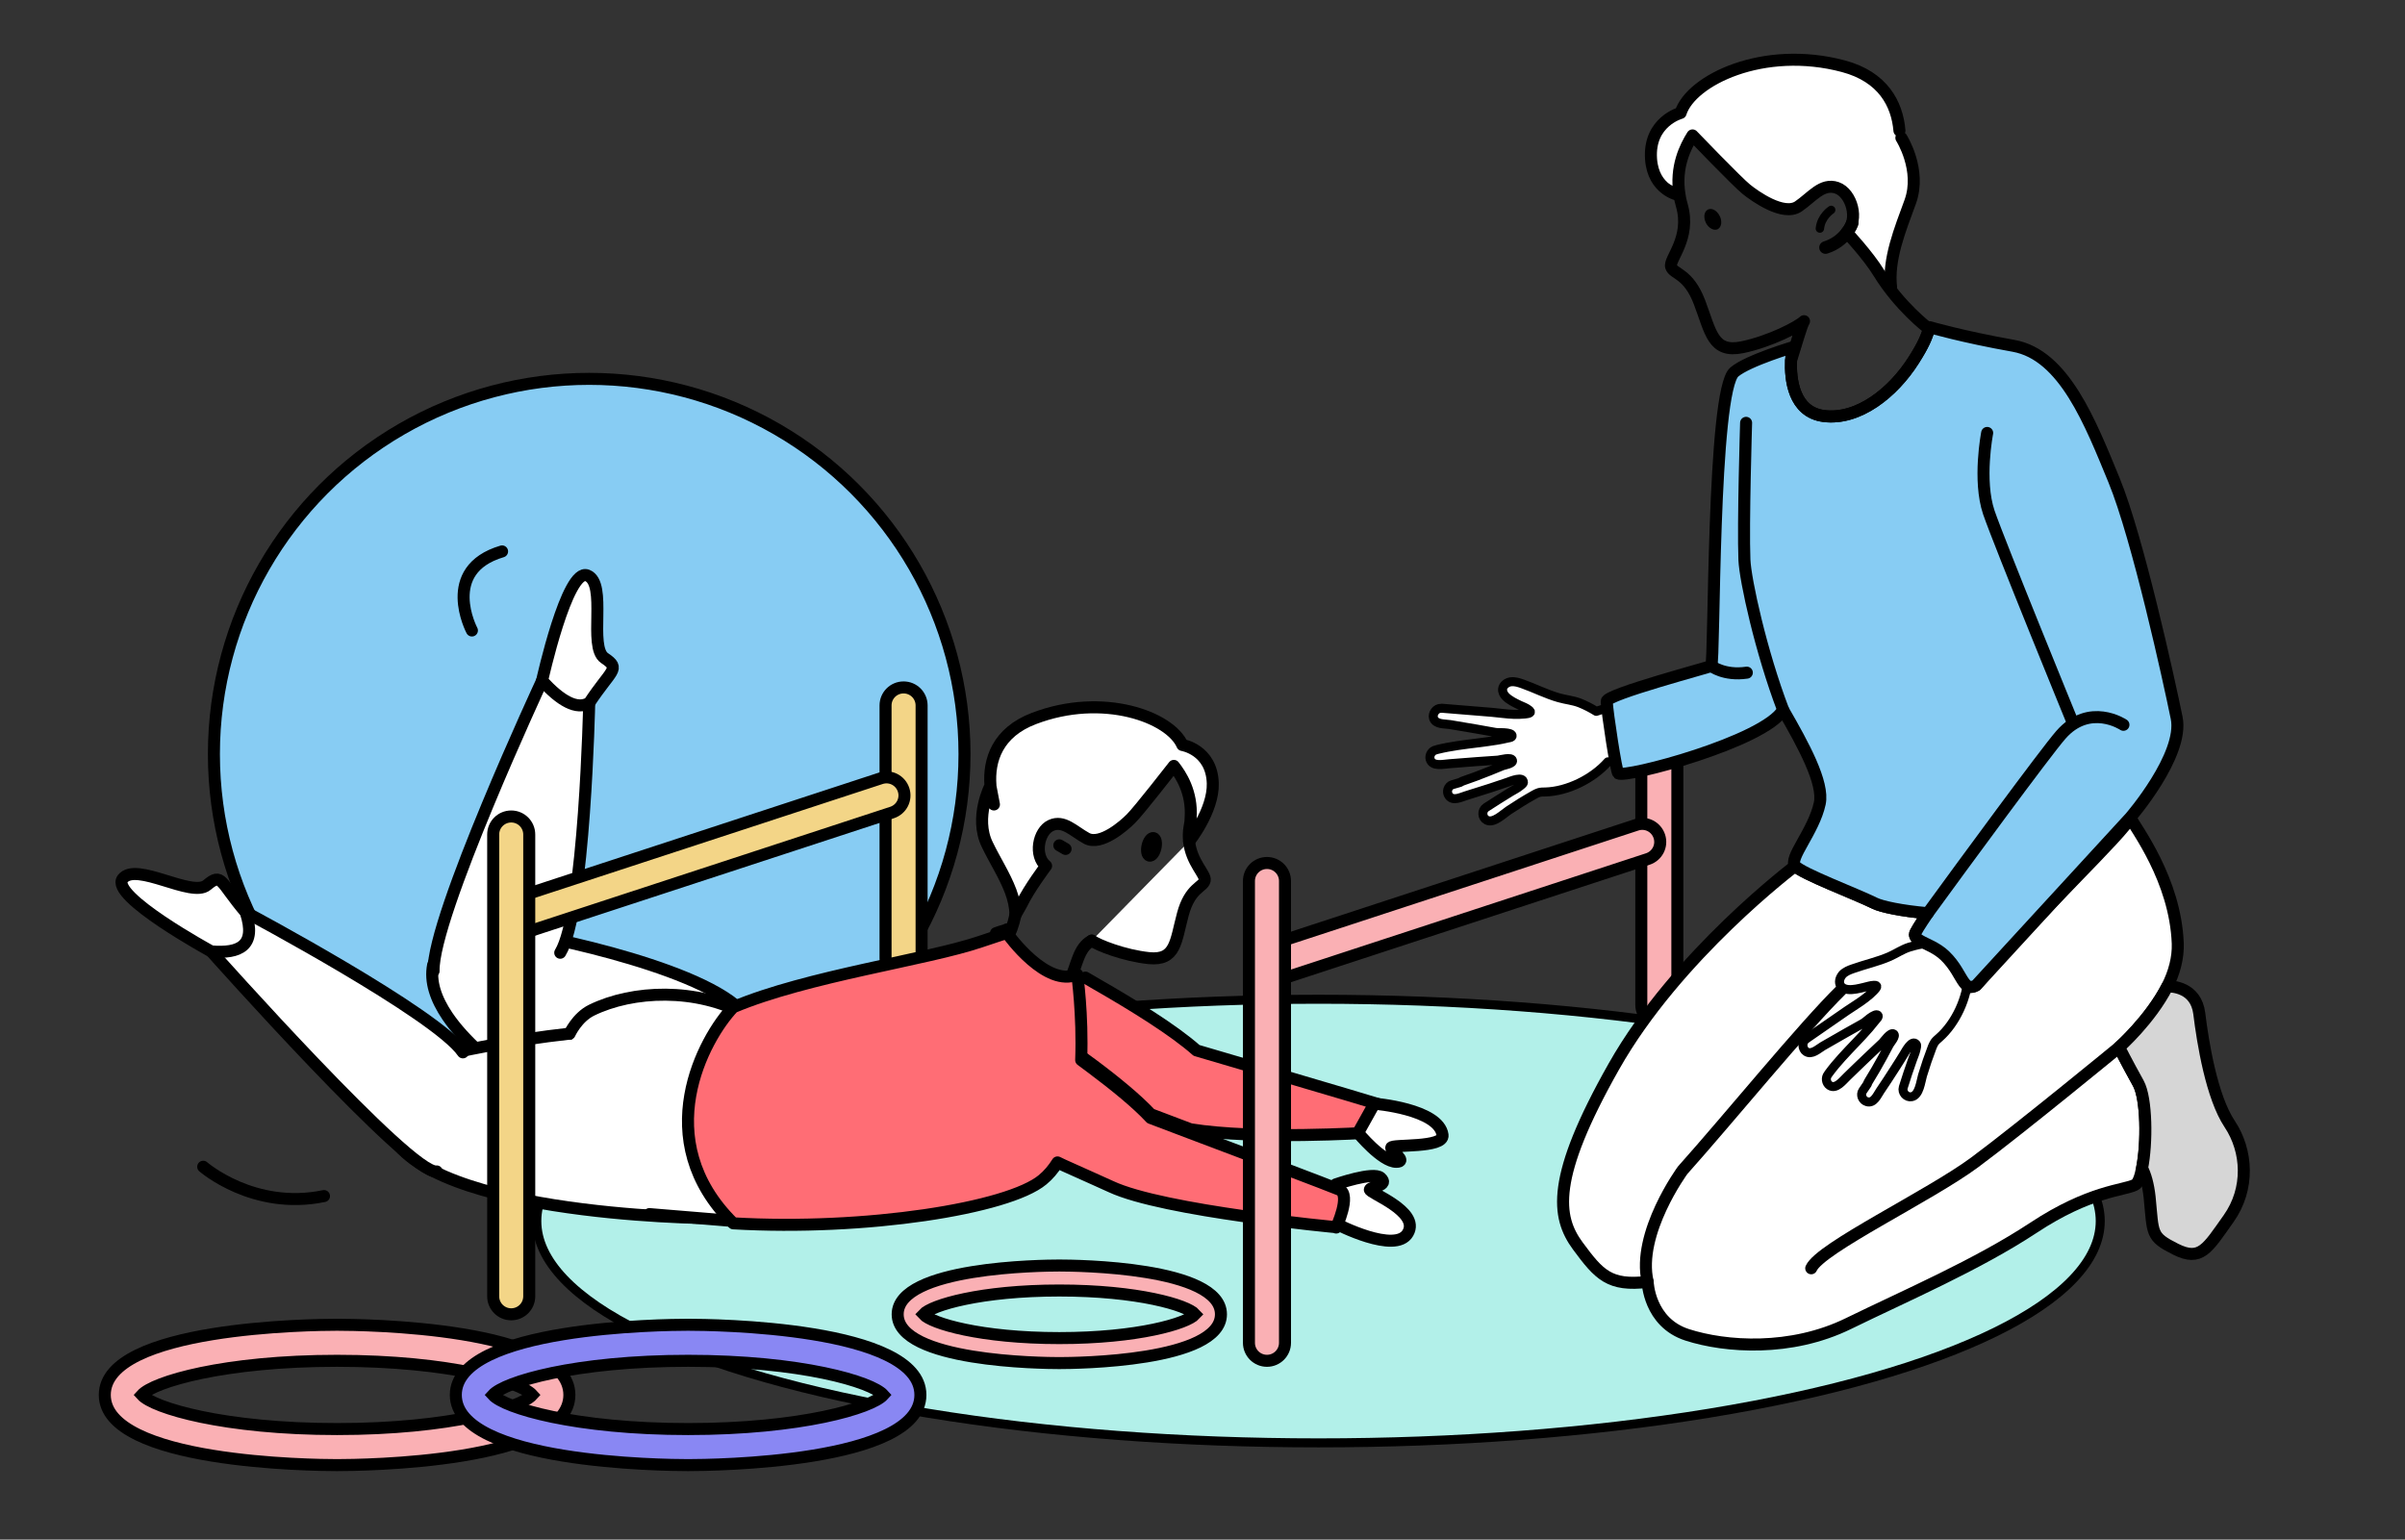 <?xml version="1.0" encoding="UTF-8"?><svg id="Calque_1" xmlns="http://www.w3.org/2000/svg" viewBox="0 0 200.13 128.13"><rect x="0" y="0" width="200.13" height="128.13" fill="#333333" stroke="none"/><defs><style>.cls-1,.cls-2,.cls-3{fill:#fff;}.cls-4{fill:#ff6d75;}.cls-4,.cls-5,.cls-6,.cls-7,.cls-2,.cls-8,.cls-3,.cls-9,.cls-10,.cls-11{stroke-linecap:round;}.cls-4,.cls-5,.cls-6,.cls-2,.cls-8,.cls-3,.cls-9,.cls-10,.cls-11{stroke-linejoin:round;}.cls-4,.cls-6,.cls-7,.cls-12,.cls-2,.cls-8,.cls-3,.cls-13,.cls-9,.cls-10,.cls-14,.cls-11,.cls-15{stroke:#000;}.cls-5{stroke:#e30613;stroke-width:8px;}.cls-5,.cls-6,.cls-7,.cls-8,.cls-10{fill:none;}.cls-6{stroke-width:.7px;}.cls-7,.cls-12,.cls-13,.cls-14,.cls-15{stroke-miterlimit:10;}.cls-12{fill:#8987f3;}.cls-16,.cls-13{fill:#fab0b4;}.cls-3,.cls-14{stroke-width:.75px;}.cls-9{fill:#87ccf3;}.cls-10{stroke-width:1.05px;}.cls-14{fill:#b2f0e9;}.cls-11{fill:#d6d6d6;}.cls-15{fill:#f3d587;}</style></defs><circle class="cls-9" cx="49.03" cy="62.76" r="31.23"/><line class="cls-13" x1="138.08" y1="62.58" x2="138.08" y2="83.63"/><path class="cls-13" d="m138.08,85.13c-.83,0-1.5-.67-1.5-1.5v-21.05c0-.83.67-1.5,1.5-1.5s1.5.67,1.5,1.5v21.05c0,.83-.67,1.5-1.5,1.5Z"/><line class="cls-15" x1="75.19" y1="58.71" x2="75.19" y2="79.76"/><path class="cls-15" d="m75.19,81.26c-.83,0-1.5-.67-1.5-1.5v-21.05c0-.83.67-1.5,1.5-1.5s1.5.67,1.5,1.5v21.05c0,.83-.67,1.5-1.5,1.5Z"/><rect class="cls-5" x="-2101.06" y="-1253.45" width="2655.08" height="1511.77"/><ellipse class="cls-14" cx="109.72" cy="101.62" rx="65.05" ry="18.46"/><path class="cls-2" d="m164.45,82c5.09-6,12.32-12.73,12.82-13.96.43.88,3.75,5.16,3.95,10.48.04,1.19-.29,2.43-.87,3.57-1.42,2.78-4.01,5.07-4.01,5.07,0,0,.65,1.29,1.6,3,.7,1.27.73,4.99.31,7.06-.14.74-.34,1.27-.59,1.39-.94.47-3.76.47-8.45,3.57-4.69,3.09-10.6,5.63-15.39,7.97-4.79,2.35-10.23,1.97-13.42.94-3.19-1.03-3.29-4.41-3.29-4.41-3.19.38-4.04-.59-5.82-3-1.77-2.41-2.25-5.63,3.01-14.93,5.25-9.29,15.08-16.68,15.08-16.68.57.64,5.07,2.33,6.62,3.1.56.28,2.23.64,4.42.83-.67.98-1.07,1.63-1.07,1.76,0,.21.16.37.42.52.5.3,1.37.58,2.07,1.25.87.83,1.23,1.75,1.6,2.24.27.36.54.49,1.01.23"/><path class="cls-8" d="m176.34,87.16s-8.25,6.78-12.01,9.57c-3.76,2.79-12.86,7.13-13.61,8.82"/><path class="cls-8" d="m137.11,106.68c-.94-4.04,2.91-9.29,2.91-9.29,3.94-4.41,10-11.87,13.23-15.04"/><path class="cls-11" d="m185.45,101.42c-1.77,2.49-2.32,3.59-4.41,2.54-2.09-1.05-1.86-1.26-2.16-4.32-.12-1.11-.36-1.88-.63-2.42.42-2.07.39-5.79-.31-7.06-.95-1.71-1.6-3-1.6-3,0,0,2.59-2.29,4.01-5.07.39-.01,2.38.06,2.66,2.25.3,2.44,1.03,6.95,2.53,9.2s1.67,5.4-.09,7.88Z"/><path class="cls-3" d="m150.24,86.5s3.44-2.38,3.44-2.38c.51-.35,1.04-.66,1.53-1.04.25-.19.49-.39.7-.61.2-.21.46-.49.03-.47-.28.01-.56.11-.83.17-.42.1-.89.22-1.32.18-.25-.02-.5-.12-.63-.33-.17-.27-.07-.64.14-.89,0,0,.02-.02.02-.03.23-.24.55-.37.87-.48,1.01-.36,2.08-.59,3.06-1.02.56-.25,1.04-.59,1.64-.78.48-.15.98-.26,1.48-.32l.55-.85s-.04-.05-.04-.05c.17-.27.34-.54.51-.81,1.06,1.19,2.12,2.37,3.18,3.56-.47.5-.76.81-.77.79,0,0,0,0-.01-.02-.06,1.92-1.06,4.05-2.42,5.24-.14.12-.28.24-.39.39-.08.12-.13.25-.19.38-.3.78-.57,1.57-.81,2.37-.15.5-.26,1.65-.9,1.77-.44.09-.83-.35-.7-.78.24-.78.5-1.55.77-2.31.1-.29.23-.56.29-.86.02-.09.09-.32.02-.41-.35-.45-.89.59-1.03.82-.26.43-.53.85-.8,1.27-.38.6-.77,1.19-1.17,1.78-.25.37-.53,1.06-1.09.91-.39-.1-.59-.58-.36-.91.13-.19.25-.37.38-.56.02-.06.04-.13.08-.19.42-.67.81-1.36,1.19-2.05.19-.35.38-.7.56-1.05.08-.15.59-.72.36-.88-.27-.18-.8.61-.95.75-.42.4-.84.79-1.26,1.19-.57.53-1.11,1.08-1.67,1.61-.35.33-.92,1.1-1.46.73-.29-.2-.35-.65-.12-.91.02-.04.04-.08.07-.11.67-.91,1.46-1.72,2.23-2.53.38-.4.76-.8,1.12-1.22.19-.22.37-.44.54-.66.07-.09.3-.29.18-.41-.12-.12-.39.07-.49.12-.27.16-.5.42-.77.57-.46.26-.93.52-1.39.78-.64.37-1.28.73-1.92,1.1-.38.22-.92.76-1.39.46-.34-.22-.37-.8-.03-1.03Z"/><path class="cls-3" d="m119.96,58.94s4.17.34,4.17.34c.61.05,1.22.15,1.84.17.31.01.62,0,.93-.03.28-.03.66-.09.32-.34-.22-.17-.5-.28-.76-.39-.39-.19-.82-.39-1.14-.7-.18-.17-.31-.41-.28-.66.04-.32.36-.54.67-.59.01,0,.02,0,.03,0,.33-.04.66.07.97.18,1.01.36,1.98.86,3.01,1.15.59.17,1.18.21,1.76.44.47.19.92.42,1.35.69l.97-.31s0-.07,0-.07c.3-.1.6-.2.9-.3.06,1.59.13,3.18.2,4.77-.68.09-1.1.14-1.1.13,0,0,0,0,0-.02-1.27,1.44-3.39,2.46-5.2,2.51-.18,0-.37,0-.55.05-.14.04-.26.11-.39.18-.73.41-1.44.85-2.13,1.31-.44.29-1.25,1.11-1.82.8-.4-.21-.42-.8-.05-1.05.68-.44,1.37-.88,2.06-1.3.26-.16.54-.29.77-.48.07-.06.27-.19.28-.3.01-.57-1.06-.11-1.32-.02-.48.16-.95.32-1.43.48-.68.22-1.35.43-2.03.64-.43.13-1.08.48-1.42.01-.24-.32-.09-.82.3-.93.22-.06.43-.13.65-.19.05-.04.11-.07.18-.1.75-.26,1.49-.53,2.23-.83.37-.15.73-.3,1.1-.45.15-.06.92-.18.83-.45-.09-.31-1.01-.04-1.21-.02-.58.04-1.15.08-1.73.12-.77.05-1.54.13-2.32.18-.48.03-1.4.27-1.59-.37-.1-.34.14-.72.48-.78.04-.02.08-.03.13-.04,1.09-.27,2.22-.4,3.33-.54.55-.07,1.1-.14,1.64-.23.28-.05.56-.1.84-.17.11-.03.42-.04.4-.21-.02-.17-.35-.2-.46-.22-.31-.05-.65,0-.95-.05-.52-.09-1.04-.19-1.57-.28-.73-.12-1.46-.25-2.19-.37-.44-.07-1.2,0-1.37-.53-.12-.38.22-.85.63-.82Z"/><path class="cls-7" d="m39.27,52.47s-2.68-5.05,2.51-6.58"/><path class="cls-1" d="m159.01,16.6c-.67,1.83-1.62,4.75-1.84,7.06-.27-.35-.53-.74-.78-1.14-.87-1.43-2.67-3.36-2.67-3.36,1.06-1.05.41-3.29-.82-3.71-1.23-.42-2.07.78-3.2,1.55-1.24.84-3.6-.84-4.33-1.43-.74-.59-4.48-4.48-4.48-4.48-.54.86-1.36,2.44-1.13,4.57-.85-.23-2.19-.86-2.31-2.6-.23-3.12,2.46-3.84,2.46-3.84.87-2.73,6.89-5.66,13.53-3.89,3.38.9,4.55,3.24,4.68,5.53,0,0,1.85,3.09.89,5.74Z"/><path class="cls-9" d="m177.27,68.04s4.49-5.19,3.86-8.29c-.63-3.09-3.24-14.99-5.21-19.78-1.97-4.78-4.15-10.44-8.37-11.19-4.23-.75-6.97-1.55-6.97-1.55-.02.06-.04.12-.06.17-.24.72-.45,1.28-1.27,2.57-1.72,2.71-4.61,5.02-7.49,4.65-2.51-.33-2.79-3.06-2.72-4.64.02-.62.33-1.14.33-1.14,0,0-3.91,1.15-5.05,2.12-1.85,1.58-1.63,24.11-1.92,24.46-.07.09-8.75,2.37-8.7,2.95.06,1.05.8,5.87.96,5.99.56.43,12.18-2.64,13.72-5.28,1.71,2.96,3.41,6.08,3.05,7.78-.5,2.33-2.61,4.58-2.05,5.21.57.64,5.07,2.33,6.62,3.1.56.28,2.23.64,4.42.83-.67.98-1.07,1.63-1.07,1.76,0,.21.16.37.42.52.5.3,1.37.58,2.07,1.25.87.83,1.23,1.75,1.6,2.24.27.36.54.49,1.01.23l12.82-13.96Z"/><path class="cls-8" d="m139.66,16.22s-2.08-.39-2.27-2.98c-.22-3.12,2.46-3.84,2.46-3.84.87-2.73,6.89-5.66,13.54-3.89,3.3.88,4.48,3.13,4.67,5.36"/><path class="cls-8" d="m158.22,11.47s1.7,2.66.74,5.32c-.84,2.31-1.88,4.81-1.59,7.17"/><path class="cls-8" d="m160.52,27.4c-.24.72-.45,1.28-1.27,2.57-1.72,2.71-4.61,5.02-7.49,4.65-2.51-.33-2.79-3.06-2.72-4.64.01-.03.02-.06.03-.09.49-1.54.84-2.84,1.05-3.16-.47.46-2.83,1.69-5.15,2.17-2.46.5-2.61-1.29-3.55-3.75-.93-2.44-2.16-2.32-2.36-2.95-.2-.64,1.68-2.37.89-5.12-.09-.3-.15-.58-.19-.87-.38-2.32.51-4.03,1.08-4.94,0,0,3.74,3.89,4.48,4.48.73.59,3.09,2.27,4.33,1.43,1.13-.77,1.97-1.97,3.2-1.55,1.23.42,1.88,2.66.82,3.71,0,0,1.8,1.93,2.67,3.36,1.72,2.8,4.08,4.59,4.08,4.59l.1.11Z"/><path d="m141.96,18.55c-.23-.45-.16-.94.16-1.11.32-.16.75.07.98.53.23.44.15.93-.15,1.1-.32.16-.76-.07-.99-.51Z"/><path class="cls-6" d="m152.38,17.47s-.84.54-.94,1.55"/><path class="cls-8" d="m145.3,35.19s-.26,8.45-.14,11.4c.07,1.69,1.38,7.65,3.22,12.48"/><path class="cls-8" d="m165.36,36.03s-.77,3.94.14,6.62c.92,2.67,6.97,17.46,6.97,17.46"/><path class="cls-8" d="m160.42,76c2.88-3.96,9.78-13.36,11.07-14.84,2.39-2.74,5.21-.84,5.21-.84"/><path class="cls-10" d="m154.13,18.58s-.5,1.48-2.22,2.02"/><path class="cls-16" d="m155.05,80.64h.02s0,0,0,0c0,0-.01,0-.02,0Z"/><path class="cls-8" d="m142.4,55.42s1.06.84,2.96.56"/><path class="cls-8" d="m84.5,76.14c-.76,3.53-2.35,2.91-4.06,4.52-.24.22-.48.46-.62.75-.4.85.2,1.81.77,2.56.93,1.21,2.04,2.53,3.57,2.63,1.26.08,2.42-.75,3.17-1.76.75-1.02,1.18-2.22,1.73-3.36.56-1.13.67-2.63,1.79-3.2"/><path class="cls-2" d="m98.95,70.02c.18,1.74,1.4,2.76,1.3,3.24-.12.59-1.22.59-1.82,2.83-.61,2.27-.58,3.86-2.81,3.65-2.11-.22-4.3-1.1-4.77-1.46"/><path class="cls-2" d="m84.99,75.28c.64-1.34,2.06-3.22,2.06-3.22-1.03-.84-.65-2.88.4-3.36,1.05-.49,1.9.49,2.97,1.07,1.18.64,3.12-1.06,3.7-1.65.61-.59,3.56-4.38,3.56-4.38.59.75,1.53,2.19,1.4,4.28,0,.26-.03.51-.09.79-.08.44-.08.84-.04,1.21,0,0,2.04-2.54,1.97-4.84-.09-2.79-2.53-3.18-2.53-3.18-1.03-2.34-6.63-4.39-12.34-2.21-3.04,1.15-3.8,3.47-3.63,5.59,0,0-1.37,2.64-.27,4.9.61,1.28,1.45,2.56,1.95,3.89h0c.24.65.39,1.3.4,1.97l.49-.86Zm-2.57-9.85l.29,1.52c-.13-.47-.24-1-.29-1.52Z"/><ellipse class="cls-2" cx="95.82" cy="70.48" rx=".75" ry=".34" transform="translate(5.81 148.24) rotate(-77.16)"/><line class="cls-2" x1="88.15" y1="70.35" x2="88.67" y2="70.65"/><path class="cls-2" d="m57.64,98.34s-7.77-3.42-14.01-7.82c-2.64-1.87-5.01-3.91-6.39-5.94-.98-1.45-1.47-2.89-1.2-4.26,0,0,1.15-3.69,6.44-2.85,5.3.84,18.99,4,20.02,7.97,1.03,3.97-4.86,12.9-4.86,12.9Z"/><path class="cls-4" d="m90.32,81.36c.29.17.59.34.89.52,3.18,1.82,6.52,3.9,8.36,5.54,0,0,14.33,4.2,15.36,4.54,1.02.33-1.14,2.31-1.14,2.31,0,0-9.26.6-14.73-.29-1.93-.73-3.3-1.25-3.3-1.25-1.13-1.21-2.92-2.69-4.88-4.15-.61-.45-1.25-.91-1.89-1.38"/><path class="cls-2" d="m114.36,91.85s5.38.43,5.68,2.61c.15,1.11-4.23.75-4.27,1.05-.04.3,1.4,1.18.42,1.18-1.2,0-3.18-2.41-3.18-2.41l1.35-2.42Z"/><path class="cls-2" d="m61.03,101.53c-.75-.04-1.49-.1-2.23-.16-12.7-1.13-3.75-6.51-3.01-12.88.05-.52,2.06-1.54,4.97-2.77-2.47,2.59-6.81,8.84.27,15.81Z"/><path class="cls-2" d="m82.88,77.66c.26-.09.46-.16.61-.2l-.61.2Z"/><path class="cls-2" d="m83.8,77.34h0s-.02.01-.02.01c.01-.01.02-.01.02-.01Z"/><path class="cls-2" d="m58.79,101.37s-25.06-.19-26.62-8.03c0,0-.55-4.28,4.66-5.52,5.22-1.24,20.1-3.82,22.57-.54,2.46,3.28-.61,14.09-.61,14.09Z"/><path class="cls-2" d="m38.52,87.58c-2.2-3.21-18.08-11.66-18.08-11.66l-2.87,3.25s16.64,18.7,18.77,18.32"/><path class="cls-2" d="m17.58,79.18s-8.48-4.62-7.37-6.05c1.12-1.43,5.74,1.6,7.01.53,1.27-1.06,1.06-.28,3.23,2.27.92,2.8-.53,3.44-2.87,3.25Z"/><path class="cls-2" d="m46.62,79.29c2.04-3.31,2.41-20.79,2.41-20.79l-3.92-1.85s-9.14,19.66-9.03,24.16"/><path class="cls-2" d="m45.11,56.65s2.08-9.43,3.76-8.76c1.69.67.06,5.96,1.44,6.88,1.37.92.56.94-1.28,3.73-1.04.61-2.39-.18-3.92-1.85Z"/><path class="cls-2" d="m47.4,86.03s.61-1.36,1.83-1.96c3.42-1.67,8.72-1.9,12.89.39,0,0-9.48,12.45.42,17.28l-8.5-.7"/><path class="cls-2" d="m111.2,101.85s4.93,2.57,5.96.76c1.04-1.81-3.3-3.35-3.17-3.62.13-.27,1.63-.3.9-.97-.6-.55-3.74.55-3.74.55l.04,3.28Z"/><path class="cls-4" d="m111.2,102.13s-14.39-1.33-18.76-3.38c-.95-.44-2.35-1.05-3.96-1.78-.16-.08-.32-.15-.48-.23-.35.56-.76,1.05-1.25,1.45-2.87,2.38-14.74,4.25-25.73,3.62-7.08-6.97-2.47-15.4,0-17.99,6.17-2.6,16.14-3.94,20.59-5.46l1.26-.42.61-.2.13-.04.16-.05h.02c.18.25,3.29,4.55,5.85,3.45,0,0,.47,3.31.33,7.12h0c.3.23.6.45.9.67,1.95,1.46,3.75,2.93,4.88,4.15,0,0,1.36.52,3.3,1.25,4.39,1.65,11.71,4.42,12.41,4.72,1,.43-.27,3.15-.27,3.15Z"/><line class="cls-15" x1="73.77" y1="66.19" x2="43.39" y2="76.14"/><path class="cls-15" d="m43.39,77.64c-.63,0-1.22-.4-1.43-1.03-.26-.79.17-1.63.96-1.89l30.38-9.95c.79-.26,1.63.17,1.89.96.26.79-.17,1.63-.96,1.89l-30.38,9.95c-.16.05-.31.07-.47.07Z"/><line class="cls-15" x1="42.54" y1="69.45" x2="42.54" y2="107.88"/><path class="cls-15" d="m42.54,109.38c-.83,0-1.5-.67-1.5-1.5v-38.43c0-.83.67-1.5,1.5-1.5s1.5.67,1.5,1.5v38.43c0,.83-.67,1.5-1.5,1.5Z"/><line class="cls-13" x1="136.67" y1="70.06" x2="106.28" y2="80.01"/><path class="cls-13" d="m106.28,81.51c-.63,0-1.22-.4-1.43-1.03-.26-.79.17-1.63.96-1.89l30.38-9.95c.79-.26,1.63.17,1.89.96.26.79-.17,1.63-.96,1.89l-30.38,9.95c-.16.05-.31.07-.47.07Z"/><line class="cls-13" x1="105.43" y1="73.32" x2="105.43" y2="111.75"/><path class="cls-13" d="m105.43,113.25c-.83,0-1.5-.67-1.5-1.5v-38.43c0-.83.67-1.5,1.5-1.5s1.5.67,1.5,1.5v38.43c0,.83-.67,1.5-1.5,1.5Z"/><path class="cls-13" d="m28.05,121.93c-1.98,0-19.33-.16-19.33-5.84s17.35-5.84,19.33-5.84,19.33.16,19.33,5.84-17.35,5.84-19.33,5.84Zm-16.25-5.84c.98,1.09,6.84,2.84,16.25,2.84s15.27-1.75,16.25-2.84c-.98-1.09-6.84-2.84-16.25-2.84s-15.27,1.75-16.25,2.84Z"/><path class="cls-12" d="m57.26,121.93c-1.98,0-19.33-.16-19.33-5.84s17.35-5.84,19.33-5.84,19.33.16,19.33,5.84-17.35,5.84-19.33,5.84Zm-16.25-5.84c.98,1.09,6.84,2.84,16.25,2.84s15.27-1.75,16.25-2.84c-.98-1.09-6.84-2.84-16.25-2.84s-15.27,1.75-16.25,2.84Z"/><path class="cls-13" d="m88.15,113.44c-1.38,0-13.45-.11-13.45-4.06s12.07-4.06,13.45-4.06,13.45.11,13.45,4.06-12.07,4.06-13.45,4.06Zm-11.31-4.06c.68.76,4.76,1.98,11.31,1.98s10.62-1.22,11.31-1.98c-.68-.76-4.76-1.98-11.31-1.98s-10.62,1.22-11.31,1.98Z"/><path class="cls-7" d="m16.91,97.1s4.18,3.66,10.05,2.44"/></svg>